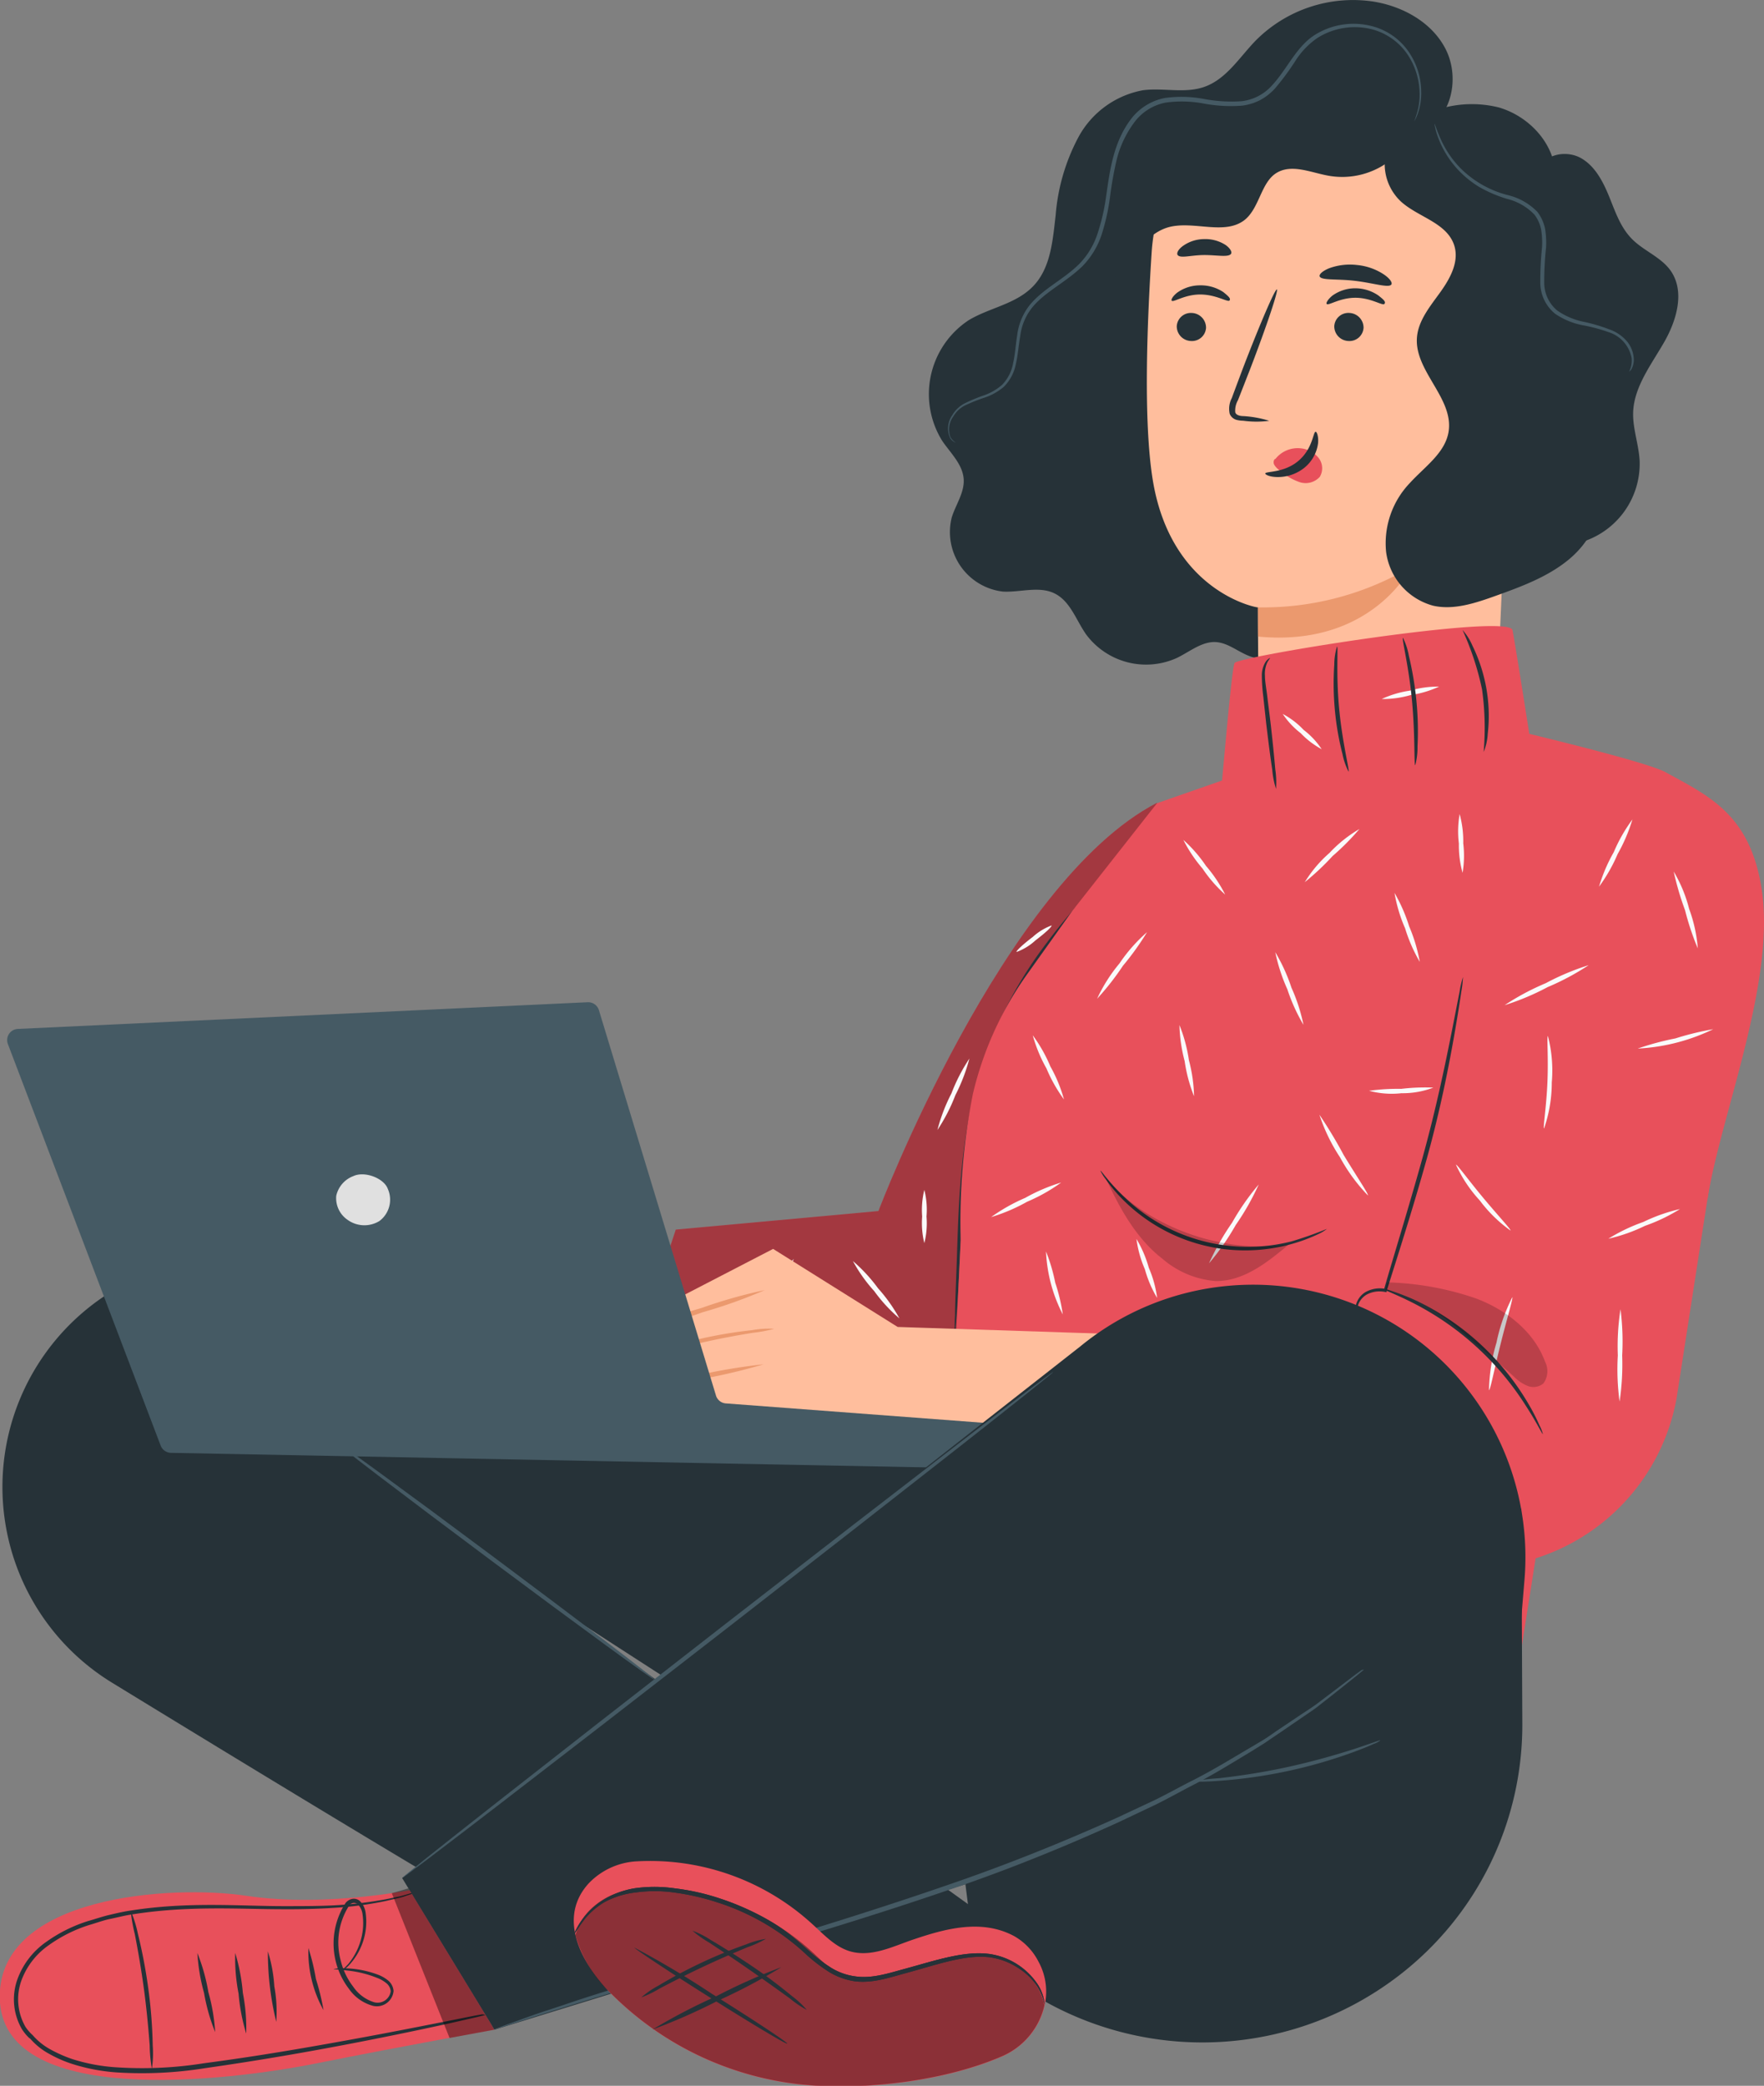 <svg xmlns="http://www.w3.org/2000/svg" viewBox="0 0 210.21 248.53"><rect x="0" y="0" width="210.21" height="248.53" fill="#808080" stroke="none"/><g id="Layer_2" data-name="Layer 2"><g id="Character"><path d="M188.33,64.63a9.76,9.76,0,0,0,7.06-9.75c-.12-2-.85-3.86-.77-5.82.13-3,2.15-5.61,3.67-8.25s2.54-6.11.77-8.59c-1.15-1.6-3.18-2.33-4.57-3.73s-2-3.27-2.73-5.06-1.68-3.64-3.36-4.59-4.25-.53-4.93,1.27" fill="#263238"/><path d="M170.16,15.3c3-1.9,3.72-6.31,2.1-9.47S167.19.76,163.68.19a16.34,16.34,0,0,0-14.07,4.67c-1.93,2-3.49,4.59-6.12,5.5-2.3.8-4.85.08-7.27.39a11,11,0,0,0-7.68,5.54,23.7,23.7,0,0,0-2.74,9.35c-.35,3-.58,6.25-2.65,8.43s-5.2,2.57-7.71,4.08a10.55,10.55,0,0,0-3.14,14.41c1,1.45,2.42,2.78,2.54,4.53.1,1.6-.93,3-1.42,4.55a7.14,7.14,0,0,0,6.1,8.85c2.08.11,4.31-.7,6.17.23s2.54,3.16,3.73,4.86a8.89,8.89,0,0,0,10.86,2.8c1.53-.75,3-2,4.67-1.87s3,1.56,4.71,1.89c2.18.42,4.26-1.19,5.56-3s2.2-3.94,3.87-5.42c2.17-1.93,5.23-2.41,8-3.36A22.55,22.55,0,0,0,179.81,35" fill="#263238"/><path d="M176.74,19.23A4.79,4.79,0,0,1,181,24.1h0l-2.85,64.67c-.12,7.64-11.29,11.93-19.46,11.74h0c-8.26-.19-8.53-4.24-8.63-11.51-.17-12.14-.16-16.7-.16-16.63S139.47,70.62,137.34,57c-1.06-6.78-.69-17.88-.1-26.95.53-8.17,6-18.18,14.1-17.3Z" fill="#ffbe9d"/><path d="M140.23,38.87a1.75,1.75,0,0,0,1.68,1.76,1.68,1.68,0,0,0,1.81-1.57A1.76,1.76,0,0,0,142,37.29,1.68,1.68,0,0,0,140.23,38.87Z" fill="#263238"/><path d="M139.63,35.83c.22.23,1.54-.75,3.42-.74s3.26.95,3.46.72-.12-.51-.72-1A4.83,4.83,0,0,0,143,34a4.65,4.65,0,0,0-2.73.88C139.72,35.32,139.53,35.73,139.63,35.83Z" fill="#263238"/><path d="M159,38.87a1.75,1.75,0,0,0,1.68,1.76,1.68,1.68,0,0,0,1.81-1.57,1.76,1.76,0,0,0-1.68-1.77A1.68,1.68,0,0,0,159,38.87Z" fill="#263238"/><path d="M158.1,36.22c.22.23,1.54-.74,3.42-.74s3.26,1,3.46.73-.12-.52-.72-1a4.87,4.87,0,0,0-2.77-.86,4.64,4.64,0,0,0-2.72.88C158.19,35.71,158,36.12,158.1,36.22Z" fill="#263238"/><path d="M151.25,50.14a13,13,0,0,0-3.05-.56c-.48,0-.93-.14-1-.47a2.48,2.48,0,0,1,.32-1.42c.46-1.16.93-2.38,1.43-3.65,2-5.2,3.42-9.47,3.21-9.55s-2,4.07-4,9.27c-.48,1.28-.94,2.5-1.37,3.67a2.74,2.74,0,0,0-.25,1.88,1.24,1.24,0,0,0,.78.71,3.26,3.26,0,0,0,.82.11A11.81,11.81,0,0,0,151.25,50.14Z" fill="#263238"/><path d="M149.91,72.37a34.66,34.66,0,0,0,18.24-4.82s-4.62,9.6-18.24,8.3Z" fill="#eb996e"/><path d="M152,54.67a3.37,3.37,0,0,1,3-1.25,3.13,3.13,0,0,1,2.14,1.15,2,2,0,0,1,.14,2.24,2.27,2.27,0,0,1-2.46.62,7.12,7.12,0,0,1-2.4-1.44,2.06,2.06,0,0,1-.54-.56.63.63,0,0,1,0-.7" fill="#e8505b"/><path d="M156.78,51.45c-.31,0-.32,2-2.06,3.47s-3.92,1.21-3.94,1.5c0,.13.48.4,1.4.42a5.06,5.06,0,0,0,3.29-1.13,4.51,4.51,0,0,0,1.6-2.91C157.14,52,156.92,51.44,156.78,51.45Z" fill="#263238"/><path d="M157.26,32.93c.19.51,2.06.27,4.27.54s4,.88,4.28.42c.13-.22-.18-.7-.9-1.19a7,7,0,0,0-3.17-1.12,7.21,7.21,0,0,0-3.34.38C157.59,32.29,157.18,32.69,157.26,32.93Z" fill="#263238"/><path d="M140.34,30.39c.33.43,1.62,0,3.18,0s2.87.3,3.18-.15c.13-.21-.08-.64-.65-1.05a4.46,4.46,0,0,0-2.59-.7,4.38,4.38,0,0,0-2.54.85C140.37,29.75,140.19,30.19,140.34,30.39Z" fill="#263238"/><path d="M167.8,14.8a13.28,13.28,0,0,1,10.8-2c3.63,1.05,6.64,4.32,6.76,8,.08,2.41-1,5,.11,7.13s3.52,2.91,5.29,4.4a8.12,8.12,0,0,1,1.88,9.82c-1.48,2.73-4.61,4.73-4.87,7.81-.25,2.9,2.2,5.35,2.79,8.2.66,3.15-1.08,6.4-3.58,8.48s-5.64,3.24-8.73,4.35c-2.4.86-5,1.74-7.47,1.18a7.67,7.67,0,0,1-5.6-6.39A10.38,10.38,0,0,1,168,57.56c1.75-1.93,4.2-3.56,4.62-6.1.65-4-4.06-7.22-3.77-11.22.15-2.06,1.6-3.77,2.81-5.46S174,31,173.21,29c-1-2.52-4.28-3.17-6.28-5a6.12,6.12,0,0,1-1.67-6.19,6.32,6.32,0,0,1,4.94-4.21" fill="#263238"/><path d="M169.27,11.73a9.32,9.32,0,0,1-11,9.2c-2.08-.38-4.36-1.43-6.16-.32s-2,4-3.65,5.48c-2.4,2.08-6.22.13-9.27,1-2.35.7-3.82,2.95-5.38,4.84s-3.91,3.69-6.26,3a27.7,27.7,0,0,1,.93-6.28,9.29,9.29,0,0,1,3.57-5.11c1-.64,2.1-1,3-1.75,2-1.58,2.4-4.32,3.61-6.52a10.18,10.18,0,0,1,7.78-5.16c2.67-.28,5.43.53,8-.13,1.93-.49,3.62-1.74,5.58-2.11,3.8-.73,7.34,2,10.1,4.73" fill="#263238"/><path d="M194.14,44.28a3,3,0,0,0,.3-1.57,4,4,0,0,0-2.74-3.13,20.21,20.21,0,0,0-3-.81,8.75,8.75,0,0,1-3.39-1.39,4.81,4.81,0,0,1-1.76-3.65,38.57,38.57,0,0,1,.21-4.28,9.7,9.7,0,0,0-.11-2.1,4.31,4.31,0,0,0-.8-1.78,6.78,6.78,0,0,0-3.28-1.88,15.51,15.51,0,0,1-3.34-1.44,12,12,0,0,1-2.46-2,11.53,11.53,0,0,1-2.4-3.88,7.51,7.51,0,0,1-.35-1.19c-.06-.28-.08-.43-.06-.43s.18.56.6,1.54A12,12,0,0,0,174,20a12.27,12.27,0,0,0,5.69,3.25,7.26,7.26,0,0,1,3.52,2,5,5,0,0,1,.91,2,10.34,10.34,0,0,1,.12,2.22,39.21,39.21,0,0,0-.22,4.23,4.31,4.31,0,0,0,1.55,3.3,8.43,8.43,0,0,0,3.19,1.35,19.85,19.85,0,0,1,3,.89A4.84,4.84,0,0,1,194,40.82a3.63,3.63,0,0,1,.69,1.87,2.33,2.33,0,0,1-.25,1.24A.9.9,0,0,1,194.14,44.28Z" fill="#455a64"/><path d="M113.94,52.78l-.22-.11a1.35,1.35,0,0,1-.51-.51,2.74,2.74,0,0,1,.27-2.69,3.66,3.66,0,0,1,1.46-1.4,18.74,18.74,0,0,1,2.19-.92,6.67,6.67,0,0,0,2.29-1.3,4.93,4.93,0,0,0,1.31-2.58c.23-1,.3-2.14.48-3.3a7.26,7.26,0,0,1,1.35-3.43c1.59-2.09,4.19-3.2,6.12-5.16a9.31,9.31,0,0,0,2.13-3.61,24.27,24.27,0,0,0,1-4.36c.43-3,.85-6.34,2.86-9.08a6.67,6.67,0,0,1,4.11-2.65,14.43,14.43,0,0,1,4.74.12,17.64,17.64,0,0,0,4.43.26,5.73,5.73,0,0,0,3.62-1.87c1.86-2,2.93-4.71,5.21-6.09a8.7,8.7,0,0,1,6.88-.94,7.62,7.62,0,0,1,4.53,3.52,8.51,8.51,0,0,1,1.17,4.19,7.3,7.3,0,0,1-.43,2.73,5,5,0,0,1-.4.87s.12-.31.3-.91a7.71,7.71,0,0,0,.33-2.68,8.5,8.5,0,0,0-1.22-4.06,7.39,7.39,0,0,0-4.38-3.31,8.36,8.36,0,0,0-6.55,1,9.43,9.43,0,0,0-2.62,2.71,30.49,30.49,0,0,1-2.47,3.34,6.69,6.69,0,0,1-1.74,1.36,6.47,6.47,0,0,1-2.16.67,17.56,17.56,0,0,1-4.57-.25,14,14,0,0,0-4.57-.11,6.1,6.1,0,0,0-3.79,2.46,12.58,12.58,0,0,0-2,4.26,42.71,42.71,0,0,0-.82,4.58,25.41,25.41,0,0,1-1,4.45A9.81,9.81,0,0,1,129,31.71c-2.06,2-4.63,3.13-6.12,5.09a6.72,6.72,0,0,0-1.3,3.24c-.2,1.13-.27,2.25-.52,3.31a5.2,5.2,0,0,1-1.44,2.74,6.84,6.84,0,0,1-2.42,1.33,22.23,22.23,0,0,0-2.17.87,3.39,3.39,0,0,0-1.4,1.29,2.64,2.64,0,0,0-.36,2.53A2.26,2.26,0,0,0,113.94,52.78Z" fill="#455a64"/><path d="M80.53,146.51l24.15-2.21s14.86-39.15,33.19-48.64l11.86,20.73-25.4,47.74H74.72Z" fill="#e8505b"/><path d="M80.53,146.51l24.15-2.21s14.86-39.15,33.19-48.64l11.86,20.73-25.4,47.74H74.72Z" opacity="0.3"/><path d="M90.07,157.57a19,19,0,0,1,2-3.91A18.84,18.84,0,0,1,94.59,150a18.72,18.72,0,0,1-2,3.91A18.84,18.84,0,0,1,90.07,157.57Z" fill="#fafafa"/><path d="M107.18,157.09a18.22,18.22,0,0,1-3-3.25,18.08,18.08,0,0,1-2.54-3.58,19.13,19.13,0,0,1,3,3.25A19.16,19.16,0,0,1,107.18,157.09Z" fill="#fafafa"/><path d="M110.15,148.12a10,10,0,0,1-.26-3.17,10,10,0,0,1,.26-3.17,9.68,9.68,0,0,1,.26,3.17A9.68,9.68,0,0,1,110.15,148.12Z" fill="#fafafa"/><path d="M101.65,162.12a6.76,6.76,0,0,1-2.31-1.2c-1.19-.78-2.1-1.51-2-1.64a6.76,6.76,0,0,1,2.31,1.2C100.83,161.27,101.73,162,101.65,162.12Z" fill="#fafafa"/><path d="M115.52,126.13a21.42,21.42,0,0,1-1.67,4.36,21.11,21.11,0,0,1-2.14,4.15,20.73,20.73,0,0,1,1.67-4.36A21.11,21.11,0,0,1,115.52,126.13Z" fill="#fafafa"/><path d="M125.31,110.27c.09.12-.78.92-1.93,1.79a6.66,6.66,0,0,1-2.24,1.37c-.09-.11.77-.91,1.93-1.79A6.87,6.87,0,0,1,125.31,110.27Z" fill="#fafafa"/><path d="M161.43,161l12.46-50.31A17.12,17.12,0,0,1,193.54,98h0a17.1,17.1,0,0,1,13.87,19.46l-7.62,49.17a24.61,24.61,0,0,1-20.41,19.9l-9.91,1.55Z" fill="#e8505b"/><path d="M200.69,94.75a11.42,11.42,0,0,0-4.44-2.24,12,12,0,0,0-5.37,0,14.41,14.41,0,0,0-5.82,3c-3.65,3.06-5.64,7-7,9.82-.67,1.41-1.18,2.58-1.54,3.38a6.32,6.32,0,0,1-.61,1.22,7.4,7.4,0,0,1,.42-1.3c.31-.82.77-2,1.39-3.45a37.48,37.48,0,0,1,2.57-4.91,21.66,21.66,0,0,1,4.42-5.16,14.7,14.7,0,0,1,6.06-3.11,11.81,11.81,0,0,1,5.55.08,9.39,9.39,0,0,1,3.38,1.62,6.15,6.15,0,0,1,.75.69C200.62,94.64,200.7,94.73,200.69,94.75Z" fill="#263238"/><path d="M130.12,106.07s-.1.17-.35.46l-1.06,1.28c-.92,1.11-2.24,2.73-3.74,4.83a51.21,51.21,0,0,0-8.5,18c-1.74,7.67-1.83,14.85-2.12,20-.12,2.58-.25,4.67-.36,6.11-.06.67-.1,1.22-.14,1.66a2.26,2.26,0,0,1-.09.57,2.59,2.59,0,0,1,0-.58c0-.44,0-1,.05-1.66,0-1.52.11-3.59.19-6.12.2-5.14.23-12.35,2-20.1a49.84,49.84,0,0,1,8.71-18.15c1.55-2.08,2.91-3.67,3.89-4.74.48-.54.87-.94,1.14-1.22S130.11,106.05,130.12,106.07Z" fill="#263238"/><path d="M209.94,106c-1.36-9-6.33-11.16-11.48-14-1.68-.91-9.79-3-16.22-4.56-.61-3.9-1.71-10.87-2-12.35C179.94,73,147.53,78.2,147.12,79c-.28.52-1,8.59-1.49,14l-7.76,2.71-10.13,12.88L122.46,116a40.54,40.54,0,0,0-6.53,14.37,78.86,78.86,0,0,0-1.45,17.42l-1.57,33L180.74,200,186,166.57l17.5-23.82C205,133.12,211.62,117,209.94,106Z" fill="#e8505b"/><path d="M152.06,94a10.39,10.39,0,0,1-.45-2.29c-.22-1.43-.47-3.4-.73-5.58-.11-1.08-.23-2.1-.33-3.07a20.57,20.57,0,0,1-.18-2.55,3,3,0,0,1,.48-1.69c.26-.34.49-.43.5-.41s-.14.18-.33.52a3.21,3.21,0,0,0-.28,1.59c0,.69.17,1.54.28,2.48s.25,2,.38,3.07c.25,2.18.45,4.16.57,5.59A10.72,10.72,0,0,1,152.06,94Z" fill="#263238"/><path d="M160.7,91.94a7.94,7.94,0,0,1-.72-2.09,33.14,33.14,0,0,1-.91-5.27,33.84,33.84,0,0,1-.07-5.36,7.44,7.44,0,0,1,.33-2.19c.16,0-.14,3.38.26,7.5S160.86,91.9,160.7,91.94Z" fill="#263238"/><path d="M176.8,89.6a33.22,33.22,0,0,0-.19-7.46,33.68,33.68,0,0,0-2.33-7.08,6.81,6.81,0,0,1,1.19,1.88,19.09,19.09,0,0,1,1.66,5.12,18.82,18.82,0,0,1,.16,5.37A6.56,6.56,0,0,1,176.8,89.6Z" fill="#263238"/><path d="M130.74,119a18.77,18.77,0,0,1,2.66-4.2,19.11,19.11,0,0,1,3.29-3.73,32.77,32.77,0,0,1-2.87,4A31.24,31.24,0,0,1,130.74,119Z" fill="#fafafa"/><path d="M146,106.59a16.16,16.16,0,0,1-2.7-3.1,16.74,16.74,0,0,1-2.28-3.41,16.56,16.56,0,0,1,2.7,3.1A17.05,17.05,0,0,1,146,106.59Z" fill="#fafafa"/><path d="M162,98.78A29.87,29.87,0,0,1,158.8,102a30.06,30.06,0,0,1-3.31,3.11,14.84,14.84,0,0,1,2.94-3.48A15.59,15.59,0,0,1,162,98.78Z" fill="#fafafa"/><path d="M157.5,89.27A10,10,0,0,1,155,87.36a9.64,9.64,0,0,1-2.14-2.29,9.52,9.52,0,0,1,2.49,1.9A9.37,9.37,0,0,1,157.5,89.27Z" fill="#fafafa"/><path d="M171.49,81.81a12,12,0,0,1-3.36,1,11.86,11.86,0,0,1-3.48.48,12.21,12.21,0,0,1,3.37-1A12,12,0,0,1,171.49,81.81Z" fill="#fafafa"/><path d="M174.29,104a12.12,12.12,0,0,1-.44-3.48,12,12,0,0,1,.09-3.52,12.11,12.11,0,0,1,.43,3.49A12.1,12.1,0,0,1,174.29,104Z" fill="#fafafa"/><path d="M169.19,114.61a18.92,18.92,0,0,1-1.75-4,17.92,17.92,0,0,1-1.26-4.22,19.6,19.6,0,0,1,1.75,4A19.3,19.3,0,0,1,169.19,114.61Z" fill="#fafafa"/><path d="M155.33,122.11a21.4,21.4,0,0,1-1.92-4.23,21.21,21.21,0,0,1-1.44-4.42,21.07,21.07,0,0,1,1.93,4.23A20.8,20.8,0,0,1,155.33,122.11Z" fill="#fafafa"/><path d="M142.29,130.62a18.26,18.26,0,0,1-1.12-4.19,18.45,18.45,0,0,1-.62-4.29,18.14,18.14,0,0,1,1.13,4.19A18.16,18.16,0,0,1,142.29,130.62Z" fill="#fafafa"/><path d="M126.79,131a17.9,17.9,0,0,1-2.09-3.7,17.35,17.35,0,0,1-1.63-3.94,17.71,17.71,0,0,1,2.1,3.71A17.24,17.24,0,0,1,126.79,131Z" fill="#fafafa"/><path d="M126.46,140.9a20.59,20.59,0,0,1-4.06,2.29,21.15,21.15,0,0,1-4.29,1.83,21.44,21.44,0,0,1,4.06-2.29A21.15,21.15,0,0,1,126.46,140.9Z" fill="#fafafa"/><path d="M126.65,156.62a18,18,0,0,1-2-7.5,21,21,0,0,1,1.1,3.72A21.46,21.46,0,0,1,126.65,156.62Z" fill="#fafafa"/><path d="M123.45,167.66a16.76,16.76,0,0,1-3.27-2.63,17.69,17.69,0,0,1-2.91-3,16.55,16.55,0,0,1,3.26,2.63A16.75,16.75,0,0,1,123.45,167.66Z" fill="#fafafa"/><path d="M143.87,160.13c0,.15-2.26.8-4.94,2s-4.73,2.42-4.81,2.29a15.26,15.26,0,0,1,4.6-2.76A15,15,0,0,1,143.87,160.13Z" fill="#fafafa"/><path d="M137.89,154.65a13.73,13.73,0,0,1-1.46-3.42,13.17,13.17,0,0,1-1-3.6,13.93,13.93,0,0,1,1.47,3.43A13.25,13.25,0,0,1,137.89,154.65Z" fill="#fafafa"/><path d="M150,141.13a30.18,30.18,0,0,1-2.74,4.83,29.7,29.7,0,0,1-3.18,4.56,30.18,30.18,0,0,1,2.74-4.83A29.1,29.1,0,0,1,150,141.13Z" fill="#fafafa"/><path d="M163,142.43a20.9,20.9,0,0,1-3.32-4.54,21.07,21.07,0,0,1-2.45-5.07,54.08,54.08,0,0,1,2.89,4.8C161.73,140.27,163.14,142.34,163,142.43Z" fill="#fafafa"/><path d="M170.81,129.59a10.22,10.22,0,0,1-3.8.67,10.42,10.42,0,0,1-3.86-.29,24.82,24.82,0,0,1,3.83-.23A24.27,24.27,0,0,1,170.81,129.59Z" fill="#fafafa"/><path d="M189.32,115a30,30,0,0,1-4.9,2.62,29.7,29.7,0,0,1-5.12,2.15,29.52,29.52,0,0,1,4.9-2.62A29.7,29.7,0,0,1,189.32,115Z" fill="#fafafa"/><path d="M190.55,105.65a19.47,19.47,0,0,1,1.76-4.12,18.83,18.83,0,0,1,2.22-3.89,20.12,20.12,0,0,1-1.76,4.12A19.17,19.17,0,0,1,190.55,105.65Z" fill="#fafafa"/><path d="M202.32,113a31.28,31.28,0,0,1-1.52-4.55,34,34,0,0,1-1.35-4.6,16.62,16.62,0,0,1,1.84,4.45A17.34,17.34,0,0,1,202.32,113Z" fill="#fafafa"/><path d="M204.16,122.63a23.28,23.28,0,0,1-9,2.31,33.85,33.85,0,0,1,4.49-1.21A34.62,34.62,0,0,1,204.16,122.63Z" fill="#fafafa"/><path d="M184,134.46c-.15,0,.27-2.47.4-5.5s-.09-5.49.06-5.51a16.3,16.3,0,0,1,.46,5.53A16.7,16.7,0,0,1,184,134.46Z" fill="#fafafa"/><path d="M180,146.62a16.53,16.53,0,0,1-3.66-3.58,16.24,16.24,0,0,1-2.84-4.26c.12-.08,1.45,1.78,3.24,3.93S180.09,146.51,180,146.62Z" fill="#fafafa"/><path d="M200.2,144.06a20.89,20.89,0,0,1-4.17,2,20,20,0,0,1-4.37,1.54,21.19,21.19,0,0,1,4.17-2A20.45,20.45,0,0,1,200.2,144.06Z" fill="#fafafa"/><path d="M193,167a28.39,28.39,0,0,1-.21-5.5,28.42,28.42,0,0,1,.32-5.5,30,30,0,0,1,.2,5.5A30,30,0,0,1,193,167Z" fill="#fafafa"/><path d="M177.44,165.64a21,21,0,0,1,.89-5.66,21.54,21.54,0,0,1,1.88-5.4c.14,0-.62,2.49-1.38,5.53S177.59,165.66,177.44,165.64Z" fill="#fafafa"/><path d="M178.16,171.64c0,.15-2.49.39-5.53.9s-5.48,1.07-5.52.93a20,20,0,0,1,5.44-1.44A20.16,20.16,0,0,1,178.16,171.64Z" fill="#fafafa"/><path d="M161,167.79a20.38,20.38,0,0,1,3-3.44,20,20,0,0,1,3.34-3.09,19.67,19.67,0,0,1-3,3.45A19.69,19.69,0,0,1,161,167.79Z" fill="#fafafa"/><path d="M149.88,178.61a36.85,36.85,0,0,1-1.35-3.92,37.44,37.44,0,0,1-1.4-3.89,15.93,15.93,0,0,1,2.75,7.81Z" fill="#fafafa"/><path d="M167.82,184.78a26.72,26.72,0,0,1-5-1.94,27.91,27.91,0,0,1-4.8-2.41,26.72,26.72,0,0,1,5,1.94A27.91,27.91,0,0,1,167.82,184.78Z" fill="#fafafa"/><path d="M136.55,183a27,27,0,0,1,2.38-7.15,14.35,14.35,0,0,1-1,3.66A13.49,13.49,0,0,1,136.55,183Z" fill="#fafafa"/><path d="M157.15,186.46c0,.15-2.87-.31-6.41-.49s-6.41,0-6.42-.19a22.11,22.11,0,0,1,6.45-.33A22.49,22.49,0,0,1,157.15,186.46Z" fill="#fafafa"/><path d="M161.43,157a1.65,1.65,0,0,1,0-.39,3.71,3.71,0,0,1,.16-1.14,2.5,2.5,0,0,1,1.09-1.49,3.48,3.48,0,0,1,2.44-.4l-.21.12c1.1-3.83,2.85-9.44,4.6-15.72,1.63-5.87,2.74-11.29,3.52-15.21l.91-4.65a10.25,10.25,0,0,1,.4-1.7,12.48,12.48,0,0,1-.2,1.73c-.16,1.11-.41,2.71-.75,4.68-.69,4-1.74,9.4-3.38,15.29-1.76,6.3-3.57,11.88-4.76,15.68l0,.15-.16,0a3.23,3.23,0,0,0-2.22.3,2.31,2.31,0,0,0-1.05,1.31C161.44,156.42,161.5,157,161.43,157Z" fill="#263238"/><path d="M183.86,170.88c-.09,0-.7-1.32-2-3.33a34.37,34.37,0,0,0-13.61-12.37c-2.13-1.07-3.54-1.55-3.5-1.64a3.72,3.72,0,0,1,1,.26,24.27,24.27,0,0,1,2.65,1,31,31,0,0,1,13.76,12.51,23,23,0,0,1,1.3,2.54A4.32,4.32,0,0,1,183.86,170.88Z" fill="#263238"/><g opacity="0.2"><path d="M165.34,152.8a35.17,35.17,0,0,1,10.54,1.91c3.59,1.35,6.91,3.92,8.23,7.52a2.49,2.49,0,0,1-.18,2.6,1.86,1.86,0,0,1-1.9.3,4.93,4.93,0,0,1-1.66-1.14c-2.2-2-4.48-3.84-6.76-5.8s-5.58-4-8.55-4.47"/></g><path d="M158.13,146.42a4.82,4.82,0,0,1-1,.61,19.83,19.83,0,0,1-3.08,1.16A20.57,20.57,0,0,1,133.87,143a18.93,18.93,0,0,1-2.12-2.51,4.89,4.89,0,0,1-.62-1c.09-.06,1,1.41,3,3.28a21.22,21.22,0,0,0,19.79,5.14A42.89,42.89,0,0,0,158.13,146.42Z" fill="#263238"/><g opacity="0.2"><path d="M131.68,140.18c1.68,3.67,3.66,7.35,6.85,9.81a11,11,0,0,0,6.32,2.65c3.33.05,6.2-2.23,8.75-4.38-8.25,1.29-17.55-2.46-21.92-8.08"/></g><path d="M168.65,91.18c-.16,0,0-3.44-.38-7.62S167,76,167.19,76a7.9,7.9,0,0,1,.7,2.14,39.86,39.86,0,0,1,.9,5.37,37.11,37.11,0,0,1,.13,5.43A8.1,8.1,0,0,1,168.65,91.18Z" fill="#263238"/><path d="M50,225s-10.87,2.35-20.57.9c-9.1-1.37-29.47,0-29.46,12,0,13.38,27.17,10.07,37.77,7.95s21.15-4,21.15-4Z" fill="#e8505b"/><path d="M25.64,242.13a22.5,22.5,0,0,1-1.32-4.65,22.8,22.8,0,0,1-.8-4.77,22.37,22.37,0,0,1,1.31,4.66A22.43,22.43,0,0,1,25.64,242.13Z" fill="#263238"/><path d="M29.34,242.31a23,23,0,0,1-.91-4.77,21.76,21.76,0,0,1-.4-4.84,22.86,22.86,0,0,1,.91,4.77A21.73,21.73,0,0,1,29.34,242.31Z" fill="#263238"/><path d="M32.92,240.91a35,35,0,0,1-1-8.4,17.41,17.41,0,0,1,.77,4.17A16.71,16.71,0,0,1,32.92,240.91Z" fill="#263238"/><path d="M38.55,239.51a14.36,14.36,0,0,1-1.8-7.4,26.17,26.17,0,0,1,.9,3.7A27.58,27.58,0,0,1,38.55,239.51Z" fill="#263238"/><path d="M39.75,234.62a4.82,4.82,0,0,1,1.42-.09,11.91,11.91,0,0,1,3.82.74,4.22,4.22,0,0,1,1.17.64,1.79,1.79,0,0,1,.74,1.32A2,2,0,0,1,44.44,239a5.11,5.11,0,0,1-2.84-2,8.88,8.88,0,0,1-.41-10.27,1.4,1.4,0,0,1,.81-.48,1.07,1.07,0,0,1,.9.28,2.41,2.41,0,0,1,.68,1.46,7.36,7.36,0,0,1-.14,2.72,7.67,7.67,0,0,1-1.83,3.43,5.76,5.76,0,0,1-.8.7c-.2.14-.3.21-.32.19s.38-.34,1-1a7.76,7.76,0,0,0,1.63-3.37,7.35,7.35,0,0,0,.08-2.58,2.07,2.07,0,0,0-.56-1.18.7.7,0,0,0-1.05.18,8.15,8.15,0,0,0-1,6.48,8.33,8.33,0,0,0,1.5,3.16,4.7,4.7,0,0,0,2.52,1.86,1.58,1.58,0,0,0,1.95-1.31,1.39,1.39,0,0,0-.56-1,3.86,3.86,0,0,0-1.06-.6,13.25,13.25,0,0,0-3.69-.89C40.26,234.65,39.75,234.66,39.75,234.62Z" fill="#263238"/><path d="M57.84,240.07a1.1,1.1,0,0,1-.27.09l-.82.2-3.15.72c-2.74.6-6.72,1.45-11.66,2.4s-10.84,2-17.45,2.94a47.48,47.48,0,0,1-10.49.52,22.54,22.54,0,0,1-5.5-1.05,14.75,14.75,0,0,1-2.64-1.17,8,8,0,0,1-2.31-1.87l0,.05a5.59,5.59,0,0,1-.95-1.14,7.08,7.08,0,0,1-.55-5.85,9.29,9.29,0,0,1,3.49-4.55,17.62,17.62,0,0,1,4.95-2.46c.86-.24,1.71-.54,2.57-.74s1.7-.4,2.56-.52c6.81-1.07,13-.52,18.15-.52,2.58,0,4.91,0,6.95-.15a46.06,46.06,0,0,0,5.21-.66l1.87-.39,1.35-.39.84-.23a1,1,0,0,1,.29-.06,1,1,0,0,1-.28.11l-.82.28-1.34.44-1.87.44a42.2,42.2,0,0,1-5.22.75c-2,.15-4.4.25-7,.23-5.16,0-11.35-.46-18.08.63-.84.12-1.67.35-2.52.52s-1.67.49-2.52.73a17.06,17.06,0,0,0-4.81,2.4,8.82,8.82,0,0,0-3.3,4.3,6.61,6.61,0,0,0,.5,5.41,5.11,5.11,0,0,0,.86,1v0l0,0a7.68,7.68,0,0,0,2.14,1.72,16.09,16.09,0,0,0,2.55,1.13,21.7,21.7,0,0,0,5.37,1,46.68,46.68,0,0,0,10.38-.49c6.61-.87,12.51-1.91,17.46-2.81s8.93-1.7,11.68-2.24l3.17-.63.83-.15Z" fill="#263238"/><path d="M18.1,246.51a17,17,0,0,1-.26-2.78c-.13-1.71-.33-4.07-.68-6.67s-.77-4.93-1.1-6.62a18.93,18.93,0,0,1-.48-2.75,13.67,13.67,0,0,1,.84,2.67A62,62,0,0,1,17.68,237a57.76,57.76,0,0,1,.52,6.73A12.71,12.71,0,0,1,18.1,246.51Z" fill="#263238"/><polygon points="46.69 225.58 53.57 242.83 58.92 241.84 48.68 225 46.69 225.58" opacity="0.4"/><path d="M136.44,178.3c-1.1.37-72.28-19.58-101.06-27.67A27.31,27.31,0,0,0,13.12,154l-.35.22A27.36,27.36,0,0,0,1,183.37H1a27.33,27.33,0,0,0,12.34,17.12c19,11.63,59.15,36.09,60.38,35.62,1.61-.63,51.78-1.93,51.78-1.93l-60.35-43.4,28.71,18.55,42.58-31Z" fill="#263238"/><path d="M77,156.64l15.13-7.83,14.84,9.3,55.55,1.82,8,27-80.4-18.64s-14.64,1.3-15.73-2S77,156.64,77,156.64Z" fill="#ffbe9d"/><path d="M122.53,200l-7.48,24.56L116,232h0a38.42,38.42,0,0,0,50.68,3.41h0a37.65,37.65,0,0,0,14.73-30l-.12-25.66Z" fill="#263238"/><path d="M78,200.14c-.09.11-8.77-6.22-19.39-14.14s-19.16-14.43-19.08-14.55,8.77,6.21,19.39,14.14S78.08,200,78,200.14Z" fill="#455a64"/><path d="M91.13,153.72a60.17,60.17,0,0,1-7.4,2.64,59.35,59.35,0,0,1-7.56,2.15,59.9,59.9,0,0,1,7.4-2.65A58.73,58.73,0,0,1,91.13,153.72Z" fill="#eb996e"/><path d="M92.26,158.33a16.8,16.8,0,0,1-2.57.48c-1.6.26-3.79.65-6.19,1.2s-4.54,1.16-6.09,1.62a16,16,0,0,1-2.53.69,12,12,0,0,1,2.42-1,54.71,54.71,0,0,1,6.09-1.78,52.29,52.29,0,0,1,6.25-1.05A10.89,10.89,0,0,1,92.26,158.33Z" fill="#eb996e"/><path d="M91,162.56a71.64,71.64,0,0,1-8.34,1.92,71.56,71.56,0,0,1-8.44,1.4A70.52,70.52,0,0,1,82.56,164,70.48,70.48,0,0,1,91,162.56Z" fill="#eb996e"/><path d="M71.37,120.36l13.95,45.92a1.33,1.33,0,0,0,1.18.94l38,2.86a1.33,1.33,0,0,1,1.23,1.32v2.38a1.34,1.34,0,0,1-1.36,1.33l-104-2a1.35,1.35,0,0,1-1.22-.85L.94,124.4a1.33,1.33,0,0,1,1.18-1.8L70,119.42A1.34,1.34,0,0,1,71.37,120.36Z" fill="#455a64"/><path d="M42.07,140.15a3.26,3.26,0,0,0-2,2.33,3.12,3.12,0,0,0,1.34,2.86,3.42,3.42,0,0,0,3.8.15,3.17,3.17,0,0,0,1-3.84c-.46-1.27-2.78-2.16-4.13-1.5" fill="#e0e0e0"/><path d="M58.92,241.84l-11-18.07,80.8-63.33a32.37,32.37,0,0,1,17.65-7.23h0a32.46,32.46,0,0,1,35.3,35l-1.29,15.45-53.63,17.24Z" fill="#263238"/><path d="M162.54,198.92a1.19,1.19,0,0,1-.22.2l-.66.55-2.57,2.05-1.87,1.47c-.68.55-1.48,1.05-2.31,1.63l-2.69,1.84c-.47.32-1,.67-1.47,1l-1.6,1c-2.2,1.32-4.57,2.82-7.25,4.17-1.34.7-2.7,1.46-4.13,2.17l-4.47,2.12c-6.15,2.8-13,5.62-20.42,8.13C98.12,230.3,84.47,234,74.7,236.92c-2.45.72-4.66,1.4-6.59,2s-3.61,1.12-5,1.57l-3.13,1-.82.25a.87.87,0,0,1-.28.07s.08-.05.26-.12l.81-.3,3.09-1.11c1.35-.49,3-1,4.94-1.66s4.13-1.34,6.57-2.08c9.75-3,23.38-6.77,38.12-11.85,7.37-2.51,14.25-5.31,20.39-8.08l4.47-2.09c1.43-.7,2.79-1.45,4.12-2.14,2.69-1.33,5.06-2.81,7.27-4.1l1.6-.95c.52-.32,1-.66,1.48-1l2.7-1.81c.84-.57,1.65-1.06,2.34-1.59l1.89-1.43,2.63-2,.69-.5Z" fill="#455a64"/><path d="M164.5,207.37a2.87,2.87,0,0,1-.82.43c-.53.25-1.33.57-2.32.94a58.79,58.79,0,0,1-16.09,3.45c-1.05.08-1.9.11-2.49.1a3.54,3.54,0,0,1-.92,0,29.22,29.22,0,0,1,3.38-.41c2.09-.23,5-.64,8.09-1.31s5.92-1.49,7.91-2.13S164.47,207.3,164.5,207.37Z" fill="#455a64"/><path d="M125.5,163.48c.09.11-17.21,13.7-38.62,30.34S48,223.88,47.93,223.76s17.2-13.7,38.63-30.35S125.41,163.36,125.5,163.48Z" fill="#455a64"/><path d="M120.83,230.68c-3.88-2.07-8.23-.85-11.94.4-2.47.83-5,2.15-7.54,1.44-1.81-.51-3.16-2-4.54-3.25a28.62,28.62,0,0,0-20.89-7.49,8.54,8.54,0,0,0-5.74,2.6c-3.8,4.12-.93,9.49,2.47,13a37.54,37.54,0,0,0,22.71,11c7.09.74,16.84-.24,24-3.32,4.43-1.89,6.71-7.12,4.38-11.35A7.3,7.3,0,0,0,120.83,230.68Z" fill="#e8505b"/><g opacity="0.4"><path d="M120.82,234c-3.88-2.07-8.23-.85-11.94.4-2.46.83-5,2.15-7.54,1.44-1.81-.51-3.16-2-4.54-3.25a28.62,28.62,0,0,0-20.89-7.49,8.54,8.54,0,0,0-5.74,2.6,6.56,6.56,0,0,0-1.59,2.89,15,15,0,0,0,4.06,6.76,37.57,37.57,0,0,0,22.71,11c7.09.74,16.84-.24,24-3.32a8.73,8.73,0,0,0,5.11-6.09,7.4,7.4,0,0,0-.73-2A7.3,7.3,0,0,0,120.82,234Z"/></g><path d="M124.49,238.88a6.6,6.6,0,0,0-.95-2.3,7.4,7.4,0,0,0-2.07-2,8.2,8.2,0,0,0-3.56-1.37c-2.88-.34-6.21.87-9.92,1.88-1.83.48-3.83,1.22-6,1a8.19,8.19,0,0,1-3.1-1.07,19.75,19.75,0,0,1-2.66-2,27.92,27.92,0,0,0-10.6-6.3,28.65,28.65,0,0,0-5.27-1.22,16.78,16.78,0,0,0-4.69,0A10.22,10.22,0,0,0,72,226.66a9.21,9.21,0,0,0-2.22,1.88,20.64,20.64,0,0,0-1.43,2.07,8,8,0,0,1,1.27-2.2,8.93,8.93,0,0,1,2.23-2A10.34,10.34,0,0,1,75.59,225a16.68,16.68,0,0,1,4.8,0,27,27,0,0,1,5.37,1.2,31.1,31.1,0,0,1,5.57,2.45A22.44,22.44,0,0,1,94,230.41c.86.67,1.68,1.41,2.51,2.14a18.88,18.88,0,0,0,2.59,1.95,7.34,7.34,0,0,0,2.9,1c2,.27,4-.42,5.83-.91,3.68-1,7.07-2.17,10.08-1.77a8.33,8.33,0,0,1,5.76,3.64,5.27,5.27,0,0,1,.72,1.75A2.2,2.2,0,0,1,124.49,238.88Z" fill="#263238"/><path d="M124.49,238.88a6.6,6.6,0,0,0-.95-2.3,7.4,7.4,0,0,0-2.07-2,8.2,8.2,0,0,0-3.56-1.37c-2.88-.34-6.21.87-9.92,1.88-1.83.48-3.83,1.22-6,1a8.19,8.19,0,0,1-3.1-1.07,19.75,19.75,0,0,1-2.66-2,27.92,27.92,0,0,0-10.6-6.3,28.65,28.65,0,0,0-5.27-1.22,16.78,16.78,0,0,0-4.69,0A10.22,10.22,0,0,0,72,226.66a9.21,9.21,0,0,0-2.22,1.88,20.64,20.64,0,0,0-1.43,2.07,8,8,0,0,1,1.27-2.2,8.93,8.93,0,0,1,2.23-2A10.34,10.34,0,0,1,75.59,225a16.68,16.68,0,0,1,4.8,0,27,27,0,0,1,5.37,1.2,31.1,31.1,0,0,1,5.57,2.45A22.44,22.44,0,0,1,94,230.41c.86.67,1.68,1.41,2.51,2.14a18.88,18.88,0,0,0,2.59,1.95,7.34,7.34,0,0,0,2.9,1c2,.27,4-.42,5.83-.91,3.68-1,7.07-2.17,10.08-1.77a8.33,8.33,0,0,1,5.76,3.64,5.27,5.27,0,0,1,.72,1.75A2.2,2.2,0,0,1,124.49,238.88Z" fill="#263238"/><path d="M76.42,238a10.4,10.4,0,0,1,2-1.38c1.27-.77,3.08-1.77,5.13-2.74a56.72,56.72,0,0,1,5.39-2.21,10.38,10.38,0,0,1,2.33-.65,12.87,12.87,0,0,1-2.2,1c-1.37.57-3.25,1.37-5.29,2.33s-3.87,1.9-5.18,2.59A13.24,13.24,0,0,1,76.42,238Z" fill="#263238"/><path d="M77.76,241.82a70.09,70.09,0,0,1,7.57-3.95,70.53,70.53,0,0,1,7.79-3.48,68,68,0,0,1-7.57,4A70.53,70.53,0,0,1,77.76,241.82Z" fill="#263238"/><path d="M93.81,243.5c-.07.13-4.2-2.34-9.22-5.5s-9-5.82-9-5.94a107.27,107.27,0,0,1,9.23,5.5C89.88,240.72,93.89,243.38,93.81,243.5Z" fill="#263238"/><path d="M96.14,239.48a11.38,11.38,0,0,1-2-1.35c-1.22-.88-2.9-2.09-4.77-3.39s-3.6-2.44-4.85-3.27a12.56,12.56,0,0,1-2-1.42,10.51,10.51,0,0,1,2.17,1.1c1.3.76,3.06,1.86,5,3.17s3.53,2.57,4.69,3.52A11,11,0,0,1,96.14,239.48Z" fill="#263238"/></g></g></svg>